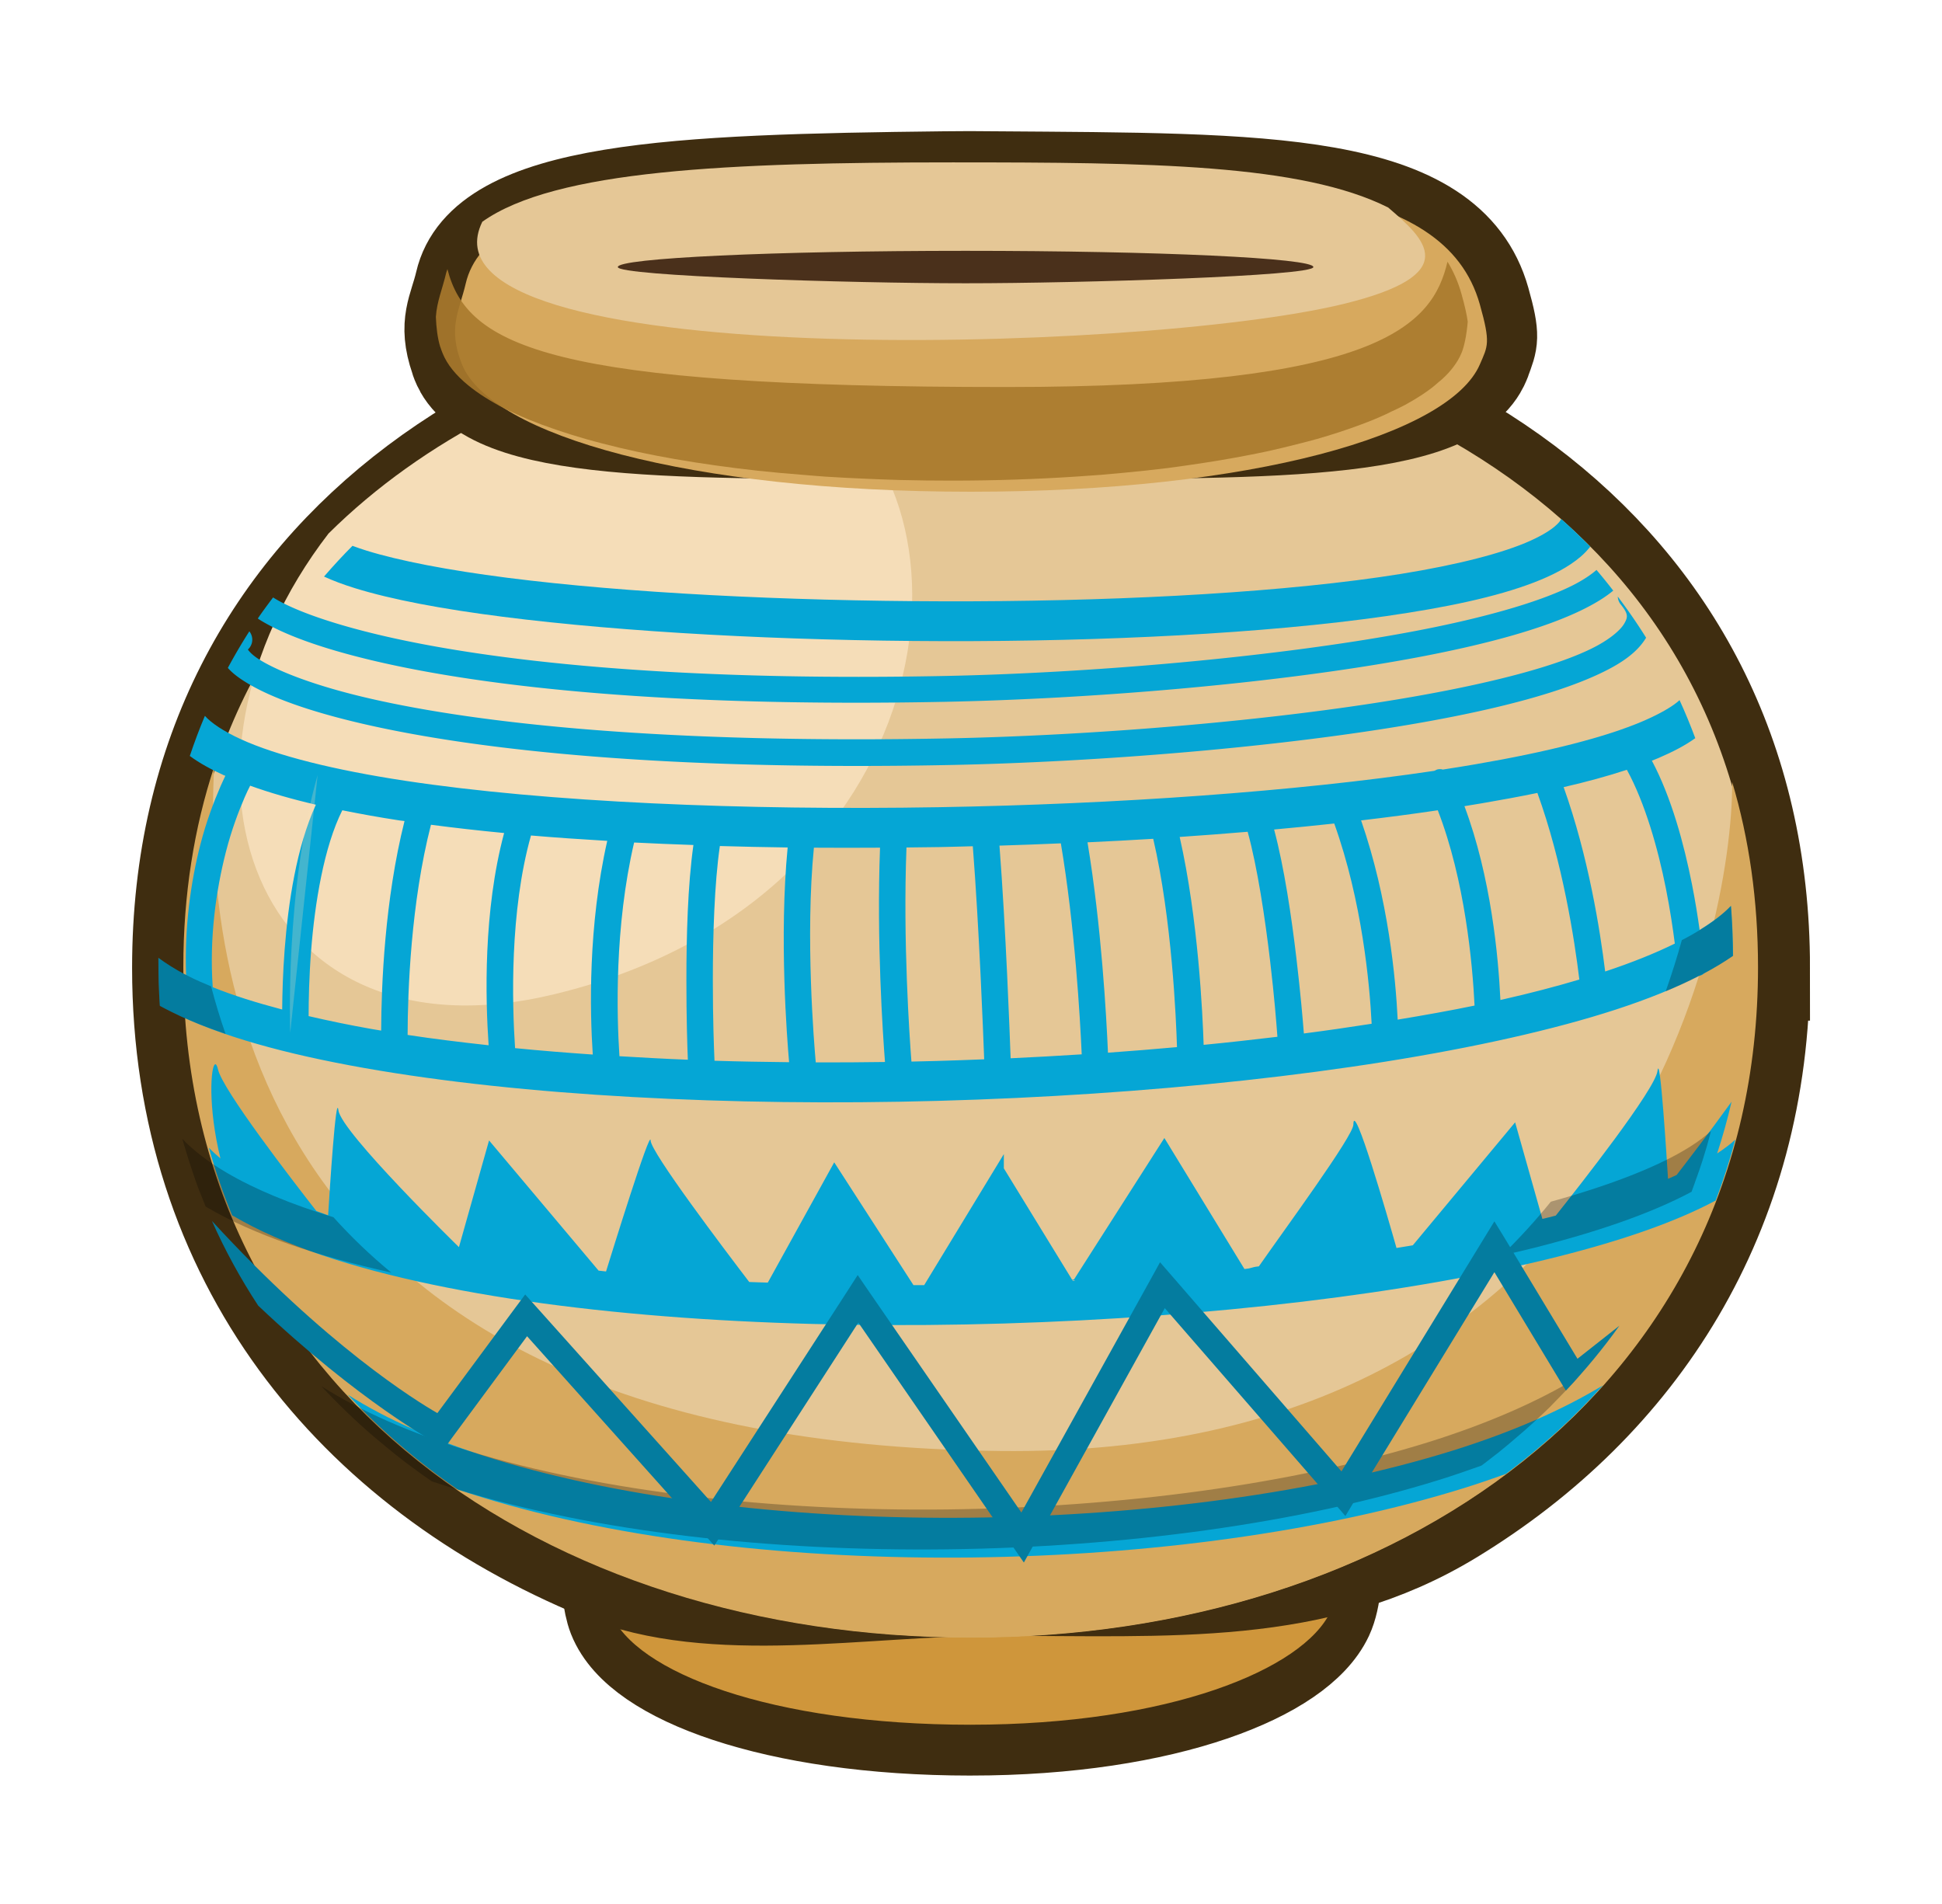 <?xml version="1.0" encoding="UTF-8" standalone="no"?>
<!-- Created with Inkscape (http://www.inkscape.org/) -->

<svg
   xmlns:dc="http://purl.org/dc/elements/1.1/"
   xmlns:cc="http://creativecommons.org/ns#"
   xmlns:rdf="http://www.w3.org/1999/02/22-rdf-syntax-ns#"
   xmlns:svg="http://www.w3.org/2000/svg"
   xmlns="http://www.w3.org/2000/svg"
   xmlns:sodipodi="http://sodipodi.sourceforge.net/DTD/sodipodi-0.dtd"
   xmlns:inkscape="http://www.inkscape.org/namespaces/inkscape"
   width="294.13"
   height="288.316"
   viewBox="0 0 77.822 76.284"
   version="1.1"
   id="svg23489"
   inkscape:version="0.48.5 r10040"
   sodipodi:docname="egyptian_pot_02_side_view.svg"
   tags="pot, ancient pot, ancient urn, egypt pot, egyptian pottery, pottery, ceramics, ceraminv, urn,vase">
  <defs
     id="defs23483" />
  <sodipodi:namedview
     id="base"
     pagecolor="#7d848b"
     bordercolor="#666666"
     borderopacity="1.0"
     inkscape:pageopacity="0"
     inkscape:pageshadow="2"
     inkscape:zoom="0.30135381"
     inkscape:cx="-355.76223"
     inkscape:cy="81.682178"
     inkscape:document-units="px"
     inkscape:current-layer="layer1"
     showgrid="false"
     inkscape:pagecheckerboard="false"
     showborder="true"
     units="px"
     inkscape:window-width="1920"
     inkscape:window-height="1017"
     inkscape:window-x="-8"
     inkscape:window-y="-8"
     inkscape:window-maximized="1"
     inkscape:showpageshadow="false"
     guidetolerance="28"
     fit-margin-top="20"
     fit-margin-left="20"
     fit-margin-right="20"
     fit-margin-bottom="20">
    <inkscape:grid
       type="xygrid"
       id="grid24034"
       spacingx="1px"
       spacingy="1px"
       empspacing="8"
       visible="true"
       enabled="true"
       snapvisiblegridlinesonly="true"
       originx="-749.512px"
       originy="-172.206px" />
  </sodipodi:namedview>
  <g
     inkscape:label="Layer 1"
     inkscape:groupmode="layer"
     id="layer1"
     transform="translate(-198.308,-175.154)">
    <g
       id="g14443"
       transform="translate(1068.465,-190.465)">
      <g
         id="g14421">
        <g
           id="g13405"
           transform="translate(-92.78,83.403)">
          <g
             id="g13407"
             transform="translate(-71.395,44.821)">
            <g
               transform="translate(-22.957,489.397)"
               id="g13409">
              <g
                 id="g13411">
                <g
                   transform="matrix(0.664,0,0,-0.771,-640.109,-209.427)"
                   id="g13413">
                  <path
                     style="color:#000000;fill:#b7855a;fill-opacity:1;fill-rule:nonzero;stroke:#3f2d10;stroke-width:5.284;stroke-linejoin:round;stroke-miterlimit:4;stroke-opacity:1;stroke-dasharray:none;marker:none;visibility:visible;display:inline;overflow:visible;enable-background:accumulate"
                     d="m -6.054,-34.421 c -11.994,0 -20.298,2.725 -21.718,5.82 -0.514,1.12 -0.628,4.647 0,6.281 1.222,3.178 9.724,4.455 21.718,4.455 11.994,0 20.425,-1.305 21.718,-4.455 0.343,-0.835 0.862,-4.641 0,-6.223 -1.629,-2.99 -9.724,-5.877 -21.718,-5.877 z"
                     id="path13415"
                     inkscape:connector-curvature="0"
                     sodipodi:nodetypes="sssssss" />
                  <path
                     sodipodi:nodetypes="sssssss"
                     inkscape:connector-curvature="0"
                     id="path13417"
                     d="m -6.054,-34.421 c -11.994,0 -20.298,2.725 -21.718,5.82 -0.514,1.12 -0.628,4.647 0,6.281 1.222,3.178 9.724,5.71 21.718,5.71 11.994,0 20.425,-2.561 21.718,-5.71 0.343,-0.835 0.862,-4.641 0,-6.223 -1.629,-2.99 -9.724,-5.877 -21.718,-5.877 z"
                     style="color:#000000;fill:#cf963b;fill-opacity:1;fill-rule:nonzero;stroke:none;stroke-width:2;marker:none;visibility:visible;display:inline;overflow:visible;enable-background:accumulate" />
                </g>
                <g
                   transform="translate(-637.684,-213.136)"
                   id="g13419">
                  <path
                     sodipodi:nodetypes="sssssss"
                     inkscape:connector-curvature="0"
                     id="path13421"
                     d="m 25.073,-0.083 c 0,9.835 -4.907,17.291 -12.337,21.815 -5.37,3.27 -11.127,2.835 -18.234,2.835 -5.279,0 -11.257,1.214 -15.705,-0.619 -9.828,-4.05 -16.728,-12.368 -16.728,-24.031 0,-16.942 14.56,-25.771 31.503,-25.771 16.942,0 31.503,8.828 31.503,25.771 z"
                     style="color:#000000;fill:#b7855a;fill-opacity:1;fill-rule:nonzero;stroke:#3f2d10;stroke-width:4.233;stroke-miterlimit:4;stroke-opacity:1;stroke-dasharray:none;marker:none;visibility:visible;display:inline;overflow:visible;enable-background:accumulate" />
                  <path
                     style="color:#000000;fill:#e5c796;fill-opacity:1;fill-rule:nonzero;stroke:none;stroke-width:2;marker:none;visibility:visible;display:inline;overflow:visible;enable-background:accumulate"
                     d="m 25.073,-0.083 c 0,16.942 -14.56,26.824 -31.503,26.824 -16.942,0 -31.503,-9.881 -31.503,-26.824 0,-16.942 14.56,-25.771 31.503,-25.771 16.942,0 31.503,8.828 31.503,25.771 z"
                     id="path13423"
                     inkscape:connector-curvature="0"
                     sodipodi:nodetypes="sssss" />
                  <path
                     inkscape:connector-curvature="0"
                     id="path13425"
                     transform="matrix(0.265,0,0,0.265,637.684,231.698)"
                     d="m -2471.812,-969.344 c -22.089,5.054 -41.576,14.767 -55.969,29.031 -27.061,35.133 -11.916,80.689 34.031,69.688 58.901,-14.103 66.376,-74.658 39,-91.25 -6.527,-3.955 -12.2,-6.252 -17.062,-7.469 z"
                     style="color:#000000;fill:#f5ddb8;fill-opacity:1;fill-rule:nonzero;stroke:none;stroke-width:2;marker:none;visibility:visible;display:inline;overflow:visible;enable-background:accumulate" />
                  <path
                     sodipodi:nodetypes="cssscsc"
                     inkscape:connector-curvature="0"
                     id="path13427"
                     transform="matrix(0.265,0,0,0.265,-6.3049604e-6,17.465)"
                     d="m -138.719,-96.594 c -3.018,9.18 -4.656,19.275 -4.656,30.281 0,64.034 55.028,101.375 119.062,101.375 64.034,0 119.062,-37.341 119.062,-101.375 0,-10.092 -1.353,-19.442 -3.906,-28 C 90.939,-71.538 74.994,7.942 -19.906,6.84 -133.045,5.527 -140.252,-66.1 -138.719,-96.594 z"
                     style="color:#000000;fill:#d7a95e;fill-opacity:1;fill-rule:nonzero;stroke:none;stroke-width:2;marker:none;visibility:visible;display:inline;overflow:visible;enable-background:accumulate" />
                  <path
                     inkscape:connector-curvature="0"
                     style="color:#000000;fill:#05a6d5;fill-opacity:1;fill-rule:nonzero;stroke:none;stroke-width:2;marker:none;visibility:visible;display:inline;overflow:visible;enable-background:accumulate"
                     d="m 17.219,-18.069 c -0.028,0.068 -0.09,0.156 -0.256,0.298 -0.266,0.227 -0.757,0.503 -1.406,0.752 -1.297,0.498 -3.257,0.943 -5.622,1.282 -4.73,0.677 -11.105,0.982 -17.471,0.967 -6.366,-0.015 -12.727,-0.338 -17.471,-0.943 -2.372,-0.302 -4.339,-0.682 -5.655,-1.091 -0.202,-0.063 -0.383,-0.127 -0.554,-0.19 -0.396,0.397 -0.775,0.809 -1.141,1.232 0.364,0.167 0.771,0.32 1.232,0.463 1.48,0.46 3.514,0.841 5.937,1.149 4.846,0.617 11.233,0.961 17.653,0.976 6.42,0.015 12.859,-0.305 17.719,-1 2.43,-0.348 4.436,-0.771 5.937,-1.348 0.75,-0.288 1.393,-0.621 1.877,-1.034 0.143,-0.122 0.274,-0.26 0.389,-0.405 -0.377,-0.379 -0.763,-0.753 -1.166,-1.108 z"
                     id="path13429" />
                  <path
                     inkscape:connector-curvature="0"
                     style="color:#000000;fill:#05a6d5;fill-opacity:1;fill-rule:nonzero;stroke:none;stroke-width:2;marker:none;visibility:visible;display:inline;overflow:visible;enable-background:accumulate"
                     d="m -2323.469,-915.125 c -1.028,0.945 -2.944,2.064 -5.562,3.188 -5.628,2.415 -14.405,4.639 -25.25,6.5 -1.619,0.278 -3.294,0.551 -5,0.812 -0.084,-0.018 -0.164,-0.056 -0.25,-0.062 -0.105,-0.008 -0.208,-0.011 -0.313,0 -0.263,0.018 -0.498,0.126 -0.719,0.25 -20.977,3.128 -47.979,5.041 -74.875,5.5 -29.657,0.506 -59.292,-0.741 -80.781,-4 -10.744,-1.63 -19.377,-3.795 -24.812,-6.281 -2.623,-1.199 -4.509,-2.474 -5.438,-3.531 -0.829,1.973 -1.591,3.995 -2.281,6.062 1.452,1.084 3.164,2.009 5.125,2.906 0.078,0.036 0.171,0.058 0.25,0.094 -0.226,0.485 -0.474,1 -0.719,1.562 -1.033,2.378 -2.171,5.376 -3.062,8.844 -1.446,5.622 -2.419,12.509 -2.156,19.719 -1.617,-0.841 -3.017,-1.724 -4.188,-2.594 l 0,0.125 c 0,2.41 0.065,4.792 0.219,7.125 0.565,0.314 1.15,0.605 1.75,0.906 7.303,3.663 17.248,6.394 29.156,8.5 23.816,4.212 55.345,5.831 86.812,4.969 31.468,-0.862 62.926,-4.184 86.719,-9.562 11.523,-2.605 21.12,-5.63 28.313,-9.344 0.299,-0.06 0.546,-0.138 0.687,-0.312 0.01,-0.011 0.023,-0.02 0.031,-0.031 1.603,-0.857 3.083,-1.751 4.438,-2.688 -0.01,-2.577 -0.127,-5.086 -0.312,-7.562 -1.125,1.196 -2.741,2.422 -4.75,3.656 -0.285,-2.024 -0.638,-4.299 -1.156,-6.906 -1.199,-6.04 -3.081,-13.075 -6.062,-18.688 0.333,-0.134 0.68,-0.269 1,-0.406 2.141,-0.919 4.006,-1.879 5.562,-3 -0.725,-1.955 -1.522,-3.882 -2.375,-5.75 z m -7.969,10.531 c 2.743,5.005 4.707,11.931 5.906,17.969 0.639,3.22 1.06,6.084 1.344,8.312 -2.985,1.47 -6.506,2.884 -10.531,4.219 -0.773,-6.273 -2.537,-17.396 -6.281,-27.875 3.52,-0.812 6.71,-1.683 9.562,-2.625 z m -208.188,2.406 c 2.934,1.057 6.251,2.019 9.938,2.875 -2.923,6.398 -4.176,14.823 -4.719,21.875 -0.274,3.56 -0.354,6.705 -0.375,9.094 -3.937,-1.04 -7.471,-2.143 -10.5,-3.375 -0.53,-7.437 0.495,-14.651 2,-20.5 0.841,-3.272 1.908,-6.096 2.844,-8.25 0.277,-0.639 0.546,-1.205 0.812,-1.719 z m 194.656,1.094 c 3.822,10.544 5.613,22.183 6.344,28.219 -3.558,1.059 -7.398,2.066 -11.531,3 -0.133,0.03 -0.273,0.064 -0.406,0.094 -0.3,-6.496 -1.414,-18.568 -5.438,-29.312 0.89,-0.144 1.789,-0.289 2.656,-0.438 2.938,-0.504 5.725,-1.015 8.375,-1.562 z m -180.719,2.625 c 2.725,0.548 5.595,1.072 8.625,1.531 0.255,0.039 0.524,0.056 0.781,0.094 -2.995,11.925 -3.505,24.83 -3.531,31.688 -0.496,-0.084 -1.011,-0.163 -1.5,-0.25 -3.346,-0.592 -6.492,-1.246 -9.469,-1.938 0,-2.4 0.066,-5.858 0.375,-9.875 0.554,-7.2 1.945,-15.734 4.719,-21.25 z m 165.656,0 c 4.104,10.552 5.261,23.269 5.562,29.531 -3.699,0.765 -7.598,1.457 -11.625,2.125 -0.302,-6.213 -1.413,-18.257 -5.531,-30.125 4.018,-0.475 7.888,-0.98 11.594,-1.531 z m -15.656,2 c 4.225,11.808 5.35,24.27 5.656,30.281 -3.333,0.515 -6.75,1.02 -10.25,1.469 -0.181,-2.316 -0.502,-6.045 -1.125,-11.344 -0.753,-6.399 -1.845,-13.754 -3.375,-19.5 3.074,-0.281 6.144,-0.584 9.094,-0.906 z m -136.594,0.188 c 3.524,0.464 7.232,0.883 11.062,1.25 -3.169,11.803 -2.827,25.081 -2.344,32.094 -4.253,-0.467 -8.345,-0.967 -12.25,-1.562 0.016,-6.604 0.493,-19.96 3.531,-31.781 z m 123.5,1.062 c 1.485,5.404 2.636,13.08 3.406,19.625 0.637,5.408 0.928,9.186 1.094,11.375 -3.648,0.435 -7.379,0.855 -11.156,1.219 -0.146,-4.553 -0.815,-19.054 -3.625,-31.438 3.481,-0.236 6.908,-0.496 10.281,-0.781 z m -108.375,0.562 c 3.736,0.318 7.582,0.579 11.531,0.812 -2.91,12.902 -2.626,25.796 -2.188,32.312 -4.014,-0.277 -7.94,-0.594 -11.75,-0.969 -0.449,-6.737 -0.834,-20.658 2.406,-32.156 z m 94.094,0.5 c 2.83,12.154 3.467,27.33 3.594,31.5 -3.443,0.305 -6.925,0.598 -10.437,0.844 -0.243,-5.666 -0.999,-19.181 -3.094,-31.812 3.349,-0.158 6.649,-0.329 9.938,-0.531 z m -78.5,0.562 c 2.936,0.151 5.948,0.267 8.969,0.375 -0.859,6.069 -1.062,13.796 -1.062,20.469 -6e-4,5.748 0.129,9.745 0.219,12 -3.496,-0.136 -6.95,-0.328 -10.344,-0.531 -0.411,-6.245 -0.766,-19.506 2.219,-32.312 z m 64.531,0.125 c 2.123,12.579 2.904,26.326 3.156,31.906 -3.563,0.225 -7.151,0.43 -10.75,0.594 -0.122,-3.401 -0.723,-19.646 -1.688,-32.156 3.105,-0.09 6.201,-0.215 9.281,-0.344 z m -51.563,0.406 c 3.377,0.098 6.803,0.172 10.25,0.219 -1.3,13.539 -0.093,28.896 0.219,32.469 -3.793,-0.041 -7.562,-0.103 -11.281,-0.219 -0.086,-2.037 -0.251,-6.176 -0.25,-12.156 0,-6.734 0.234,-14.63 1.062,-20.312 z m 38.25,0.031 c 0.963,12.357 1.593,28.792 1.719,32.219 -2.383,0.093 -4.771,0.185 -7.156,0.25 -1.282,0.035 -2.563,0.067 -3.844,0.094 -0.298,-3.852 -1.296,-18.249 -0.75,-32.375 1.689,-0.018 3.372,-0.034 5.062,-0.062 1.66,-0.028 3.311,-0.086 4.969,-0.125 z m -24.031,0.219 c 3.318,0.027 6.649,0.018 10,0 -0.531,14.045 0.415,28.099 0.75,32.406 -3.508,0.05 -6.989,0.075 -10.469,0.062 -0.244,-2.748 -1.604,-19.027 -0.281,-32.469 z"
                     transform="matrix(0.265,0,0,0.265,637.684,231.698)"
                     id="path13431" />
                  <path
                     inkscape:connector-curvature="0"
                     style="color:#000000;fill:#05a6d5;fill-opacity:1;fill-rule:nonzero;stroke:none;stroke-width:2;marker:none;visibility:visible;display:inline;overflow:visible;enable-background:accumulate"
                     d="m -36.723,3.784 c -0.168,0.068 -0.297,1.673 0.215,3.77 -0.166,-0.142 -0.325,-0.284 -0.463,-0.43 0.262,0.934 0.573,1.839 0.934,2.712 0.011,0.006 0.022,0.01 0.033,0.017 2.028,1.191 4.766,2.081 7.971,2.753 6.408,1.345 14.728,1.812 22.936,1.563 C 3.111,13.92 11.19,12.98 17.12,11.482 19.66,10.84 21.794,10.106 23.412,9.241 23.714,8.452 23.975,7.639 24.198,6.802 23.997,6.986 23.749,7.171 23.47,7.356 23.692,6.68 23.884,5.99 24.049,5.281 23.094,6.603 22.233,7.718 21.849,8.216 21.735,8.267 21.622,8.323 21.502,8.373 21.455,7.611 21.181,3.243 21.08,4.049 c -0.093,0.745 -3.111,4.584 -4.076,5.796 -0.097,0.025 -0.191,0.049 -0.289,0.074 -0.08,0.02 -0.167,0.038 -0.248,0.058 L 15.375,6.108 11.274,11.036 c -0.218,0.036 -0.432,0.072 -0.653,0.107 C 10.264,9.886 8.893,5.142 8.893,6.199 c 0,0.451 -2.748,4.189 -3.787,5.68 -0.337,0.036 -0.237,0.074 -0.578,0.107 L 1.319,6.736 -2.304,12.408 c -0.309,0.018 0.262,0.034 -0.048,0.05 l -2.762,-4.506 0,-0.571 -3.192,5.25 c -0.143,0.001 -0.287,-7.93e-4 -0.43,0 l -3.175,-4.92 -2.662,4.82 c -0.249,-0.01 -0.497,-0.013 -0.744,-0.025 -0.992,-1.3 -3.952,-5.211 -3.952,-5.672 0,-0.515 -1.583,4.593 -1.786,5.25 -0.099,-0.01 -0.199,-0.022 -0.298,-0.033 l -4.39,-5.217 -1.207,4.275 c 0,0 -4.719,-4.604 -4.829,-5.482 -0.097,-0.775 -0.352,3.215 -0.413,4.209 -0.16,-0.057 -0.317,-0.115 -0.471,-0.174 -0.985,-1.26 -3.762,-4.861 -3.944,-5.68 -0.034,-0.154 -0.078,-0.214 -0.116,-0.198 z"
                     id="path13433" />
                  <path
                     inkscape:connector-curvature="0"
                     style="color:#000000;fill:#05a6d5;fill-opacity:1;fill-rule:nonzero;stroke:none;stroke-width:2;marker:none;visibility:visible;display:inline;overflow:visible;enable-background:accumulate"
                     d="m 18.889,16.65 c -1.634,0.993 -3.671,1.88 -6.019,2.613 -5.412,1.689 -12.343,2.606 -19.248,2.687 -6.905,0.081 -13.814,-0.704 -19.157,-2.348 -2.299,-0.708 -4.282,-1.574 -5.87,-2.58 1.313,1.414 2.794,2.685 4.415,3.803 0.322,0.109 0.652,0.212 0.984,0.314 5.576,1.716 12.595,2.489 19.629,2.406 7.034,-0.083 14.1,-1.032 19.72,-2.786 0.57,-0.178 1.121,-0.368 1.662,-0.562 1.419,-1.062 2.725,-2.245 3.886,-3.547 z"
                     id="path13435" />
                  <path
                     inkscape:connector-curvature="0"
                     id="path13437"
                     transform="matrix(0.265,0,0,0.265,637.684,231.698)"
                     d="m -2315.719,-884 c -1.51,1.596 -3.871,3.284 -6.906,4.906 -0.157,0.084 -0.339,0.166 -0.5,0.25 -0.692,2.517 -1.51,5.101 -2.438,7.75 2.058,-0.855 3.991,-1.747 5.75,-2.688 1.589,-0.85 3.061,-1.729 4.406,-2.656 0,-1.112 -0.026,-2.219 -0.063,-3.312 -0.042,-1.238 -0.104,-2.473 -0.187,-3.688 -0.013,-0.189 -0.049,-0.374 -0.063,-0.562 z m -237.781,7.844 0,0.125 c 0,1.205 0.027,2.405 0.062,3.594 0.031,0.955 0.069,1.901 0.125,2.844 0.013,0.228 0.016,0.46 0.031,0.688 0.565,0.314 1.15,0.605 1.75,0.906 2.436,1.222 5.189,2.318 8.187,3.344 -0.846,-2.404 -1.562,-4.815 -2.187,-7.188 -1.161,-0.478 -2.272,-0.963 -3.281,-1.469 -1.838,-0.922 -3.395,-1.884 -4.688,-2.844 z m 234.781,26.188 c -0.877,0.798 -1.946,1.605 -3.219,2.406 -4.714,2.968 -11.995,5.787 -21,8.281 -2.256,2.801 -4.73,5.499 -7.406,8.125 1.674,-0.381 3.312,-0.753 4.906,-1.156 9.599,-2.425 17.664,-5.201 23.781,-8.469 0.265,-0.693 0.501,-1.391 0.75,-2.094 0.019,-0.053 0.044,-0.104 0.062,-0.156 0.277,-0.787 0.556,-1.575 0.813,-2.375 0.238,-0.74 0.467,-1.499 0.687,-2.25 0.034,-0.114 0.061,-0.229 0.094,-0.344 0.188,-0.649 0.356,-1.312 0.531,-1.969 z m -231.156,1.188 c 0.021,0.073 0.042,0.146 0.062,0.219 0.053,0.186 0.102,0.377 0.156,0.562 0.179,0.618 0.372,1.232 0.562,1.844 0.271,0.869 0.55,1.739 0.844,2.594 0.268,0.779 0.525,1.546 0.812,2.312 0.048,0.127 0.108,0.248 0.156,0.375 0.221,0.579 0.456,1.147 0.687,1.719 0.084,0.207 0.165,0.419 0.25,0.625 0.04,0.024 0.085,0.039 0.125,0.062 7.195,4.225 16.775,7.424 27.938,9.906 -3.243,-2.671 -6.137,-5.471 -8.75,-8.375 -6.399,-1.955 -11.868,-4.219 -16.125,-6.719 -2.8,-1.644 -5.033,-3.347 -6.719,-5.125 z m 211.062,36.031 c -6.164,3.74 -13.84,7.083 -22.688,9.844 -20.454,6.383 -46.652,9.849 -72.75,10.156 -26.098,0.307 -52.211,-2.659 -72.406,-8.875 -8.689,-2.674 -16.186,-5.948 -22.188,-9.75 1.241,1.336 2.525,2.638 3.844,3.906 0.659,0.634 1.322,1.258 2,1.875 1.356,1.233 2.759,2.43 4.188,3.594 0.714,0.582 1.424,1.155 2.156,1.719 0.242,0.186 0.475,0.378 0.719,0.562 0.494,0.374 0.998,0.727 1.5,1.094 0.209,0.153 0.414,0.318 0.625,0.469 0.544,0.39 1.104,0.775 1.656,1.156 1.217,0.411 2.465,0.802 3.719,1.188 21.073,6.486 47.601,9.407 74.188,9.094 26.586,-0.313 53.291,-3.902 74.531,-10.531 2.155,-0.673 4.237,-1.39 6.281,-2.125 0.155,-0.116 0.315,-0.227 0.469,-0.344 0.517,-0.391 1.023,-0.788 1.531,-1.188 0.176,-0.139 0.356,-0.267 0.531,-0.406 0.477,-0.38 0.937,-0.769 1.406,-1.156 0.199,-0.164 0.396,-0.334 0.594,-0.5 0.443,-0.372 0.877,-0.746 1.312,-1.125 0.217,-0.188 0.441,-0.373 0.656,-0.562 0.406,-0.359 0.819,-0.728 1.219,-1.094 0.241,-0.22 0.48,-0.434 0.719,-0.656 0.367,-0.342 0.732,-0.684 1.094,-1.031 0.261,-0.251 0.523,-0.497 0.781,-0.75 0.331,-0.325 0.643,-0.67 0.969,-1 0.376,-0.379 0.756,-0.771 1.125,-1.156 0.497,-0.52 0.984,-1.032 1.469,-1.562 0.255,-0.279 0.498,-0.562 0.75,-0.844 z"
                     style="opacity:0.257;color:#000000;fill:#000000;fill-opacity:1;fill-rule:nonzero;stroke:none;stroke-width:2;marker:none;visibility:visible;display:inline;overflow:visible;enable-background:accumulate" />
                  <path
                     inkscape:connector-curvature="0"
                     style="color:#000000;fill:#047c9f;fill-opacity:1;fill-rule:nonzero;stroke:none;stroke-width:2;marker:none;visibility:visible;display:inline;overflow:visible;enable-background:accumulate"
                     d="m -2545.406,-836.375 c 1.999,4.498 4.347,8.77 7,12.812 15.415,14.609 26.719,20.656 26.719,20.656 l 1.531,0.812 1,-1.406 11.406,-15.438 26.562,29.688 1.75,1.969 1.438,-2.219 20.344,-31.5 23.187,33.625 1.844,2.656 1.562,-2.812 19.75,-35.656 25.531,29.375 1.781,2.062 1.406,-2.344 21.125,-34.531 10.313,17.094 0.5,0.812 c 2.921,-3.087 5.621,-6.359 8.094,-9.812 l -6.344,5 -10.844,-17.969 -1.719,-2.812 -1.719,2.812 -21.406,35 -25.562,-29.469 -1.875,-2.156 -1.375,2.5 -19.594,35.344 -23.062,-33.438 -1.688,-2.469 -1.625,2.531 -20.562,31.781 -26.469,-29.562 -1.625,-1.812 -1.469,1.969 -11.812,15.969 c -3.236,-1.861 -16.847,-10.261 -34.094,-29.062 z"
                     transform="matrix(0.265,0,0,0.265,637.684,231.698)"
                     id="path13439" />
                  <path
                     inkscape:connector-curvature="0"
                     style="color:#000000;fill:#05a6d5;fill-opacity:1;fill-rule:nonzero;stroke:none;stroke-width:2;marker:none;visibility:visible;display:inline;overflow:visible;enable-background:accumulate"
                     d="m -2336.031,-934.812 c -0.849,0.734 -2.052,1.555 -3.625,2.344 -5.257,2.637 -14.127,5.099 -24.688,7.062 -21.12,3.927 -49.01,6.2 -70.156,6.625 -41.456,0.834 -68.949,-2.306 -85.25,-6.125 -8.15,-1.909 -13.579,-3.984 -16.312,-5.688 -0.036,-0.023 -0.059,-0.04 -0.094,-0.062 -0.792,1.055 -1.569,2.094 -2.313,3.188 0.097,0.062 0.181,0.125 0.281,0.188 3.414,2.128 9.072,4.283 17.469,6.25 16.794,3.934 44.53,6.995 86.219,6.156 21.356,-0.429 49.408,-2.633 70.875,-6.625 10.733,-1.996 19.791,-4.448 25.75,-7.438 1.688,-0.847 3.164,-1.741 4.375,-2.75 -0.824,-1.064 -1.659,-2.101 -2.531,-3.125 z m 3.219,4.031 a 2,2 0 0 0 0.5,1.25 c 1.09,1.375 1.051,1.842 0.469,2.844 -0.582,1.001 -2.273,2.461 -4.969,3.781 -5.391,2.641 -14.463,5.005 -25.281,6.969 -21.636,3.928 -50.277,6.168 -71.937,6.594 -42.461,0.834 -70.673,-2.18 -87.375,-6 -8.351,-1.91 -13.852,-4.106 -16.656,-5.812 -1.272,-0.774 -1.74,-1.381 -1.906,-1.625 a 2.013,2.013 0 0 0 0.219,-2.75 c -1.147,1.79 -2.235,3.643 -3.25,5.531 0.728,0.836 1.714,1.556 2.906,2.281 3.491,2.124 9.248,4.284 17.844,6.25 17.191,3.932 45.528,6.995 88.219,6.156 21.868,-0.429 50.677,-2.634 72.656,-6.625 10.989,-1.995 20.248,-4.452 26.344,-7.438 2.987,-1.463 5.199,-3.04 6.5,-5.188 -1.334,-2.145 -2.77,-4.213 -4.281,-6.219 z"
                     transform="matrix(0.265,0,0,0.265,637.684,231.698)"
                     id="path13441" />
                </g>
              </g>
              <path
                 style="opacity:0.257;color:#000000;fill:#f5ddb8;fill-opacity:1;fill-rule:nonzero;stroke:none;stroke-width:6;marker:none;visibility:visible;display:inline;overflow:visible;enable-background:accumulate"
                 d="m -2529.419,-903.81 c -4.978,17.421 -4.148,38.991 -4.148,38.991"
                 id="path13443"
                 inkscape:connector-curvature="0"
                 transform="matrix(0.265,0,0,0.265,-6.3049604e-6,18.562)" />
            </g>
          </g>
        </g>
      </g>
      <g
         transform="matrix(0.939,0,0,0.893,-825.564,400.157)"
         id="g10448">
        <path
           sodipodi:nodetypes="ssscsccsccccscs"
           inkscape:connector-curvature="0"
           id="path10450"
           transform="matrix(0.265,0,0,0.265,-6.3049604e-6,18.562)"
           d="m -22.875,-185.794 c -1.417,0 -2.828,0.015 -4.219,0.031 -43.128,0.516 -73.788,1.685 -77.281,17.563 -0.97,4.407 -2.826,6.867 -0.781,13.076 0.053,0.206 0.113,0.401 0.188,0.594 0.144,0.375 0.302,0.742 0.5,1.094 0.005,0.009 -0.005,0.023 0,0.031 6.125,11.482 37.677,10.496 81.594,10.496 43.916,0 75.177,0.895 81.531,-10.496 0.21,-0.356 0.375,-0.745 0.531,-1.125 0.039,-0.095 0.088,-0.208 0.125,-0.312 0.002,-0.009 -0.002,-0.022 0,-0.031 1.199,-3.417 1.58,-3.976 -0.125,-10.341 -5.554,-20.726 -34.867,-20.204 -77.906,-20.547 -1.37,-0.021 -2.74,-0.031 -4.156,-0.031 z"
           style="color:#000000;fill:#b7855a;fill-opacity:1;fill-rule:nonzero;stroke:#3f2d10;stroke-width:16;stroke-linejoin:round;stroke-miterlimit:4;stroke-opacity:1;stroke-dasharray:none;marker:none;visibility:visible;display:inline;overflow:visible;enable-background:accumulate" />
        <path
           style="color:#000000;fill:#d7a95e;fill-opacity:1;fill-rule:nonzero;stroke:none;stroke-width:2;marker:none;visibility:visible;display:inline;overflow:visible;enable-background:accumulate"
           d="m -6.054,-30.817 c -11.994,0 -20.609,0.537 -21.563,4.873 -0.265,1.203 -0.783,1.989 -0.155,3.623 1.222,3.178 9.724,5.71 21.718,5.71 11.994,0 20.425,-2.561 21.718,-5.71 0.343,-0.835 0.466,-0.956 0,-2.697 -1.517,-5.661 -9.724,-5.799 -21.718,-5.799 z"
           id="path10452"
           inkscape:connector-curvature="0"
           sodipodi:nodetypes="sssssss" />
        <path
           sodipodi:nodetypes="scscs"
           inkscape:connector-curvature="0"
           id="path14414"
           transform="matrix(0.282,0,0,0.296,879.133,-427.521)"
           d="m -3141.719,1338.281 c -33.888,0 -60.166,1.153 -71.187,9 -11.179,22.854 99.332,20.008 130.266,12.476 18.497,-4.504 12.328,-9.887 6.828,-14.632 -13.122,-6.605 -36.233,-6.844 -65.906,-6.844 z"
           style="color:#000000;fill:#e5c796;fill-opacity:1;fill-rule:nonzero;stroke:none;stroke-width:2;marker:none;visibility:visible;display:inline;overflow:visible;enable-background:accumulate" />
        <path
           sodipodi:nodetypes="sasss"
           inkscape:connector-curvature="0"
           id="path10456"
           d="m 8.56,-26.693 c 0,0.402 -9.867,0.728 -14.842,0.728 -4.974,0 -14.842,-0.326 -14.842,-0.728 0,-0.402 6.645,-0.728 14.842,-0.728 8.197,0 14.842,0.326 14.842,0.728 z"
           style="color:#000000;fill:#4a301b;fill-opacity:1;fill-rule:nonzero;stroke:none;stroke-width:10;marker:none;visibility:visible;display:inline;overflow:visible;enable-background:accumulate" />
        <path
           sodipodi:nodetypes="csccccccccccccccccccccccsccsccccccccccccccsccccc"
           inkscape:connector-curvature="0"
           id="path10458"
           transform="matrix(0.282,0,0,0.296,912.392,-363.531)"
           d="m -3184.781,1137.156 c -2.257,9.64 -10.246,19 -66.781,19 -68.929,0 -81.572,-6.152 -84.562,-17.875 -0.055,0.193 -0.142,0.365 -0.188,0.563 -0.562,2.427 -1.419,4.356 -1.562,6.687 0.065,1.602 0.239,3.148 0.656,4.531 0.01,0.021 0.024,0.041 0.031,0.062 0.098,0.321 0.222,0.636 0.344,0.938 0.677,1.675 1.987,3.299 3.875,4.844 0.755,0.618 1.594,1.221 2.531,1.813 0.938,0.592 1.949,1.188 3.062,1.75 2.226,1.125 4.798,2.168 7.688,3.156 1.445,0.494 2.993,0.982 4.594,1.438 0.8,0.228 1.599,0.439 2.438,0.656 1.676,0.435 3.428,0.859 5.25,1.25 3.644,0.783 7.592,1.472 11.781,2.062 2.095,0.295 4.248,0.57 6.469,0.813 2.221,0.242 4.503,0.439 6.844,0.625 1.17,0.093 2.332,0.203 3.531,0.281 0.01,7e-4 0.021,-7e-4 0.031,0 1.965,0.129 3.961,0.224 6,0.312 1.704,0.074 3.403,0.143 5.156,0.188 2.561,0.065 5.183,0.094 7.844,0.094 6.64,-7e-4 12.992,-0.229 18.969,-0.625 1.197,-0.079 2.363,-0.156 3.531,-0.25 1.168,-0.094 2.33,-0.204 3.469,-0.313 2.277,-0.216 4.503,-0.448 6.656,-0.719 1.218,-0.153 2.385,-0.33 3.562,-0.5 2.994,-0.432 5.847,-0.905 8.562,-1.438 0.944,-0.185 1.873,-0.366 2.781,-0.562 1.585,-0.343 3.119,-0.718 4.594,-1.094 1.051,-0.268 2.101,-0.529 3.094,-0.813 2.385,-0.682 4.619,-1.422 6.656,-2.187 0.681,-0.256 1.359,-0.516 2,-0.781 0.632,-0.261 1.252,-0.543 1.844,-0.812 0.195,-0.089 0.372,-0.192 0.562,-0.281 0.783,-0.368 1.543,-0.713 2.25,-1.094 0.922,-0.498 1.773,-1.012 2.563,-1.531 0.53,-0.348 1.031,-0.706 1.5,-1.063 0.358,-0.272 0.679,-0.567 1,-0.844 0.197,-0.17 0.41,-0.328 0.594,-0.5 0.335,-0.313 0.649,-0.619 0.938,-0.938 0.577,-0.637 1.052,-1.282 1.438,-1.938 0.193,-0.328 0.357,-0.668 0.5,-1 0.442,-1.023 0.795,-2.753 0.969,-4.812 -0.137,-1.031 -0.422,-2.343 -0.969,-4.281 -0.498,-1.766 -1.198,-3.35 -2.094,-4.813 z"
           style="opacity:0.903;color:#000000;fill:#a97a2d;fill-opacity:1;fill-rule:nonzero;stroke:none;stroke-width:2;marker:none;visibility:visible;display:inline;overflow:visible;enable-background:accumulate" />
      </g>
    </g>
  </g>
</svg>
